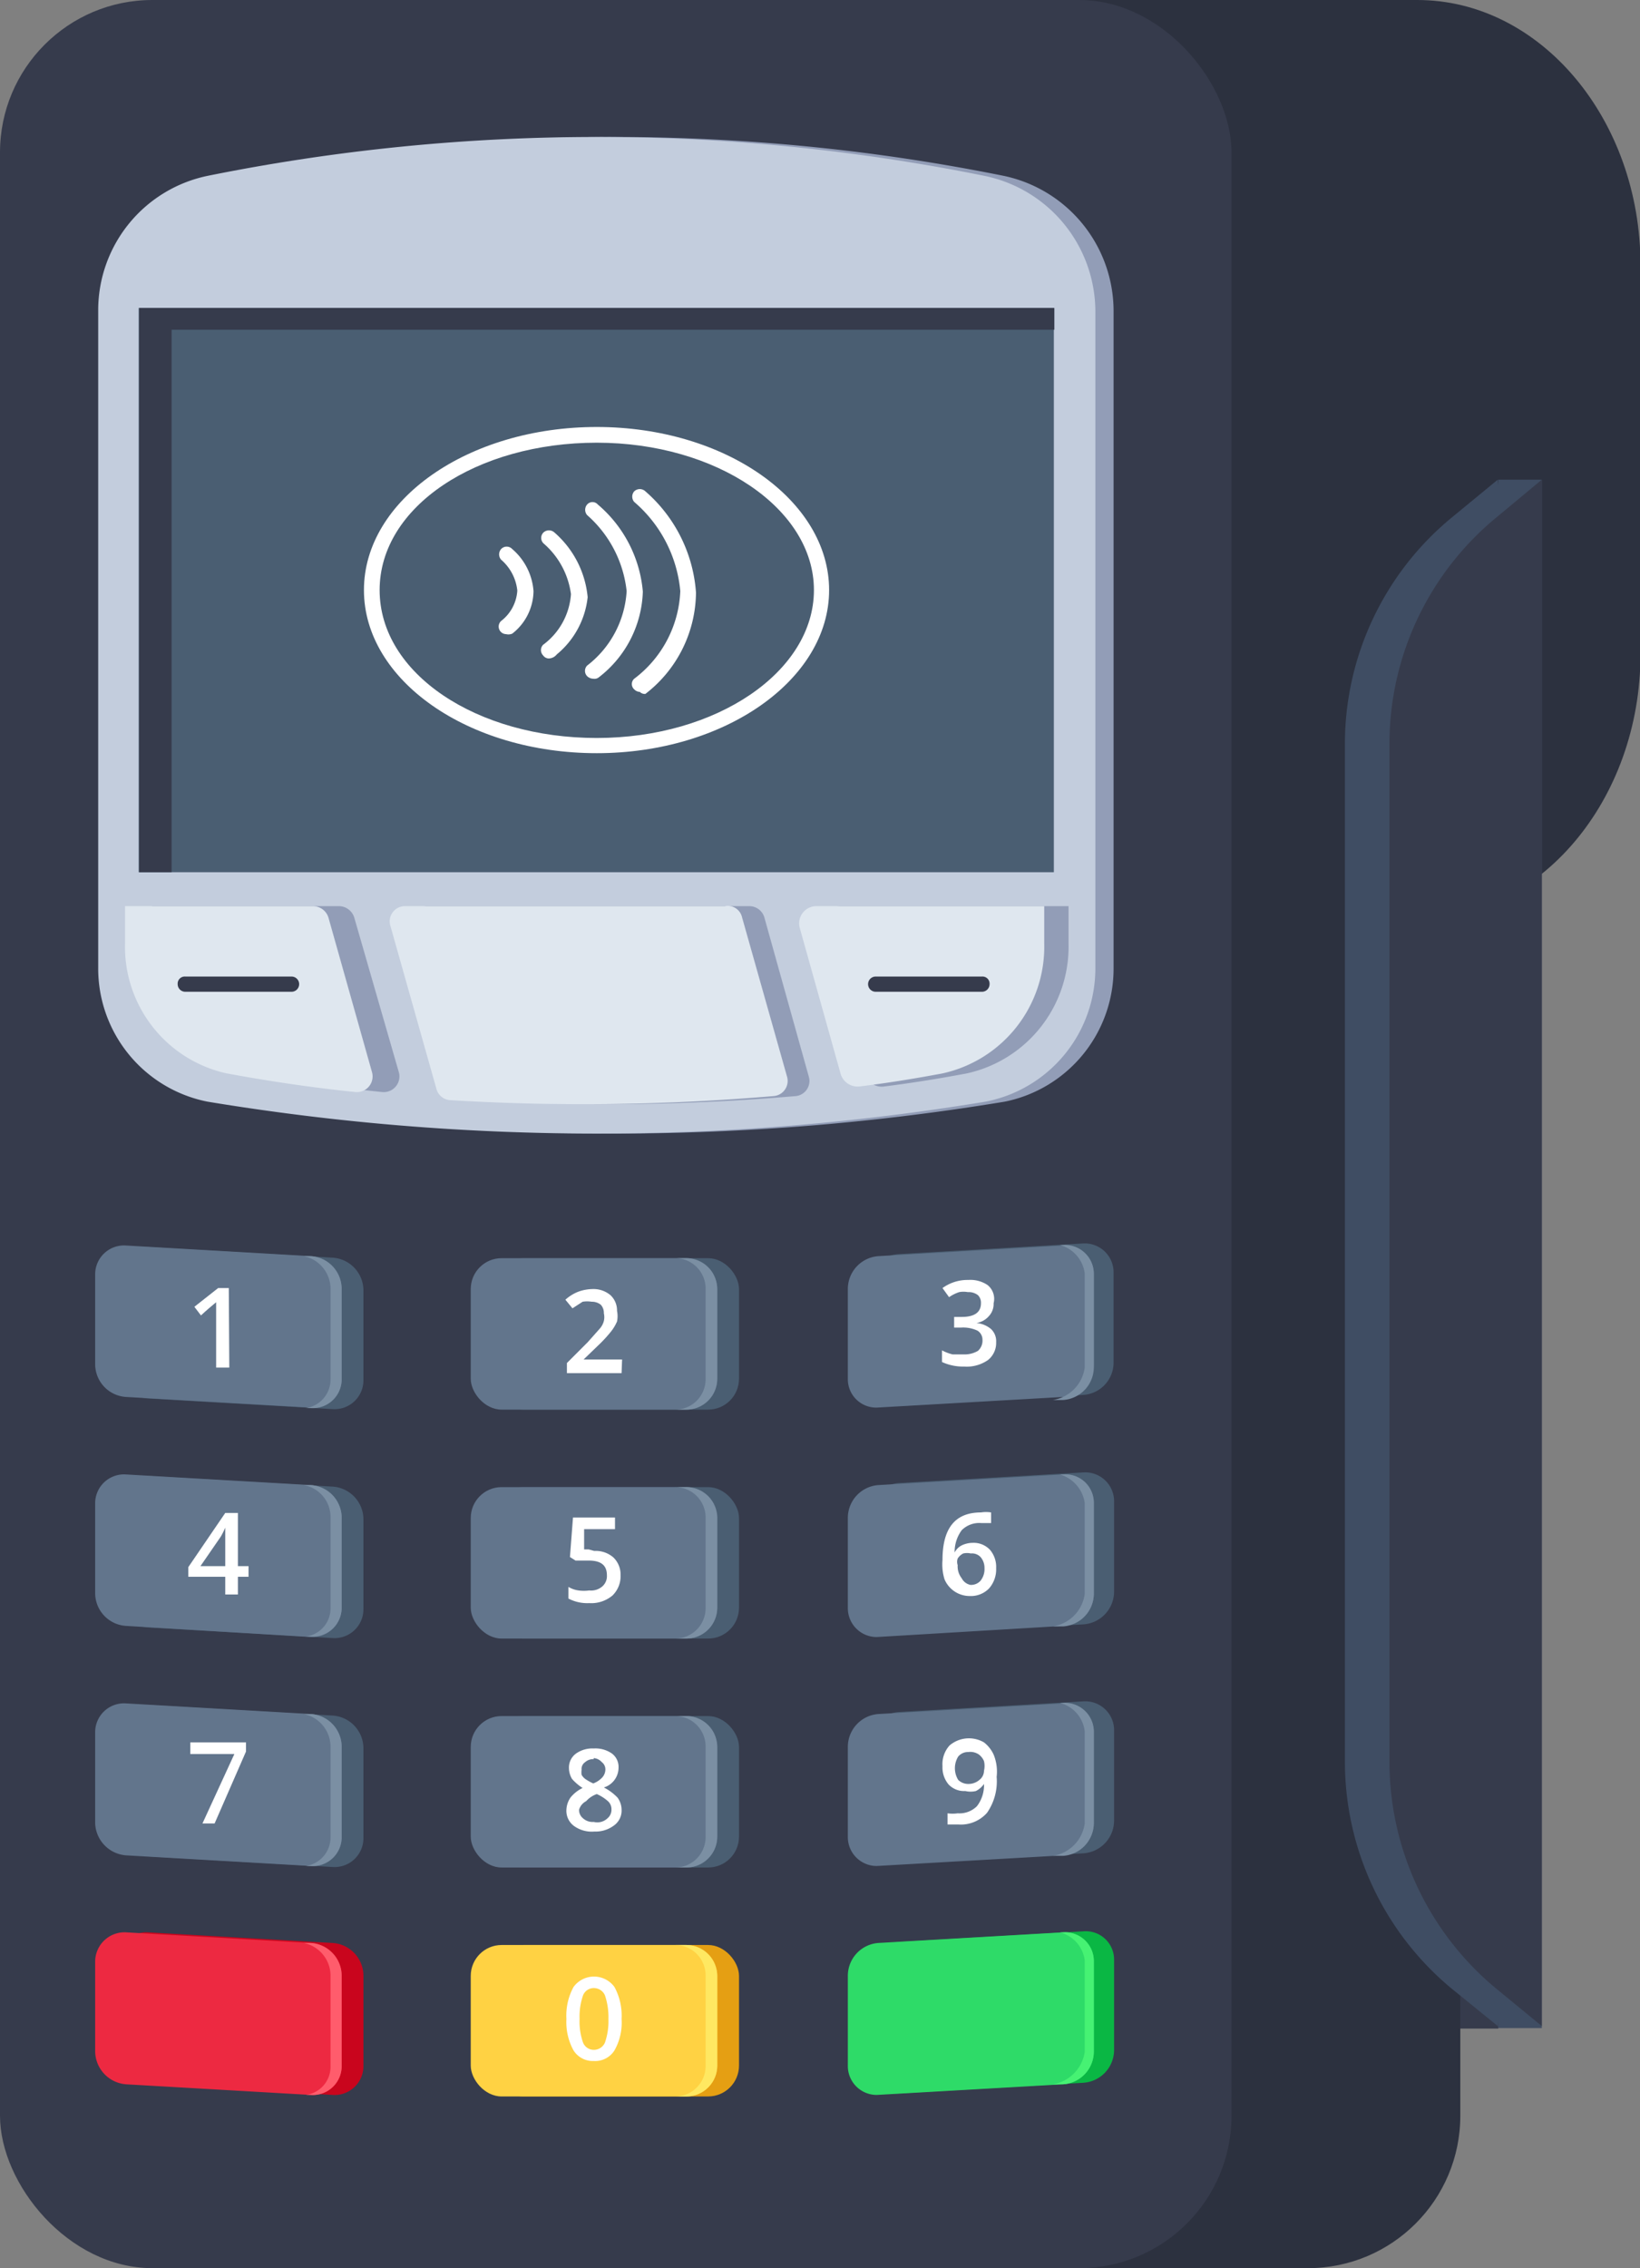 <svg xmlns="http://www.w3.org/2000/svg" viewBox="0 0 32.4 44.78"><rect x="0" y="0" width="32.4" height="44.78" fill="#808080" stroke="none"/><defs><style>.cls-1{fill:#363b4c;}.cls-2{fill:#2c313f;}.cls-3{fill:#3f4d63;}.cls-4{fill:#929db7;}.cls-5{fill:#c3cddd;}.cls-6{fill:#4a5e72;}.cls-7{fill:#fff;}.cls-8{fill:#dfe7ef;}.cls-9{fill:#e59f13;}.cls-10{fill:#c9051d;}.cls-11{fill:#0ab744;}.cls-12{fill:#62758c;}.cls-13{fill:#ffd243;}.cls-14{fill:#ed2941;}.cls-15{fill:#2edb68;}.cls-16{fill:#46f273;}.cls-17{fill:#7b8fa3;}.cls-18{fill:#ffe861;}.cls-19{fill:#ff5c6c;}</style></defs><title>Zasób 12</title><g id="Warstwa_2" data-name="Warstwa 2"><g id="_2" data-name="2"><rect class="cls-1" x="26.59" y="27.56" width="3.01" height="12.49"/><path class="cls-2" d="M25.73,0H28c2.43,0,4.41,2.35,4.41,5.24v7.67c0,2.9-2,5.24-4.41,5.24h-2Z"/><rect class="cls-2" x="4.52" width="24.33" height="44.78" rx="3.01"/><rect class="cls-1" width="24.33" height="44.78" rx="3.01"/><path class="cls-3" d="M28.69,10.21l.9-.74V40l-.9-.73a5.82,5.82,0,0,1-2.12-4.48V14.69A5.79,5.79,0,0,1,28.69,10.21Z"/><polygon class="cls-3" points="29.6 40.04 30.46 40.04 30.46 9.47 29.6 9.47 28.03 22.91 29.6 40.04"/><path class="cls-1" d="M29.57,10.21l.89-.74V40l-.89-.73a5.82,5.82,0,0,1-2.12-4.48V14.69A5.79,5.79,0,0,1,29.57,10.21Z"/><path class="cls-4" d="M19.85,21.75a47.19,47.19,0,0,1-15.37,0A2.69,2.69,0,0,1,2.31,19.1v-13A2.72,2.72,0,0,1,4.48,3.47a38.81,38.81,0,0,1,15.34,0A2.73,2.73,0,0,1,22,6.13v13A2.68,2.68,0,0,1,19.85,21.75Z"/><path class="cls-5" d="M19.47,21.75a47.19,47.19,0,0,1-15.37,0A2.68,2.68,0,0,1,1.94,19.1v-13A2.71,2.71,0,0,1,4.11,3.47a38.76,38.76,0,0,1,15.33,0,2.74,2.74,0,0,1,2.2,2.66v13A2.68,2.68,0,0,1,19.47,21.75Z"/><rect class="cls-6" x="2.74" y="6.08" width="18.08" height="11.14"/><path class="cls-7" d="M11.79,14.87c-2.54,0-4.6-1.44-4.6-3.22s2.06-3.22,4.6-3.22,4.59,1.45,4.59,3.22S14.32,14.87,11.79,14.87Zm0-6.13C9.42,8.74,7.5,10,7.5,11.65s1.92,2.92,4.29,2.92,4.29-1.31,4.29-2.92S14.15,8.74,11.79,8.74Z"/><path class="cls-7" d="M10.84,13a.14.14,0,0,1-.11-.06.15.15,0,0,1,0-.21,1.36,1.36,0,0,0,.55-1,1.6,1.6,0,0,0-.54-1,.15.15,0,0,1,0-.22.16.16,0,0,1,.21,0,1.93,1.93,0,0,1,.66,1.28A1.7,1.7,0,0,1,11,12.92.21.21,0,0,1,10.84,13Z"/><path class="cls-7" d="M10,12.52a.15.15,0,0,1-.1-.26.82.82,0,0,0,.32-.6.93.93,0,0,0-.32-.61.16.16,0,0,1,0-.21.15.15,0,0,1,.22,0,1.21,1.21,0,0,1,.42.83,1.08,1.08,0,0,1-.42.84A.19.19,0,0,1,10,12.52Z"/><path class="cls-7" d="M11.72,13.4a.18.18,0,0,1-.12-.05.15.15,0,0,1,0-.21,2,2,0,0,0,.78-1.47,2.33,2.33,0,0,0-.78-1.5.16.16,0,0,1,0-.21.14.14,0,0,1,.21,0,2.54,2.54,0,0,1,.89,1.72,2.22,2.22,0,0,1-.88,1.7A.14.14,0,0,1,11.72,13.4Z"/><path class="cls-7" d="M12.64,13.66a.16.16,0,0,1-.11-.05.14.14,0,0,1,0-.21,2.28,2.28,0,0,0,.91-1.73,2.63,2.63,0,0,0-.91-1.76.16.16,0,0,1,0-.21.16.16,0,0,1,.22,0,2.92,2.92,0,0,1,1,2,2.55,2.55,0,0,1-1,2A.14.14,0,0,1,12.64,13.66Z"/><polygon class="cls-1" points="3.39 6.51 20.83 6.51 20.83 6.08 2.75 6.08 2.75 17.22 3.39 17.22 3.39 6.51"/><path class="cls-4" d="M7,18.12a.32.32,0,0,0-.29-.23H3v.74a2.56,2.56,0,0,0,2,2.56c.8.15,1.66.28,2.55.37a.31.31,0,0,0,.33-.39Z"/><path class="cls-4" d="M16.28,18.32l.82,2.89a.33.33,0,0,0,.37.24c.56-.07,1.11-.16,1.64-.26a2.56,2.56,0,0,0,2-2.56v-.74H16.6A.34.34,0,0,0,16.28,18.32Z"/><path class="cls-4" d="M14.81,17.89H8.43a.3.3,0,0,0-.28.38l.9,3.22a.3.3,0,0,0,.27.23,44.06,44.06,0,0,0,6.4-.08.3.3,0,0,0,.26-.38l-.88-3.15A.31.31,0,0,0,14.81,17.89Z"/><path class="cls-8" d="M6.49,18.12a.32.32,0,0,0-.3-.23H2.47v.74a2.56,2.56,0,0,0,2,2.56c.81.15,1.67.28,2.55.37a.31.31,0,0,0,.33-.39Z"/><path class="cls-8" d="M15.8,18.32l.81,2.89a.35.35,0,0,0,.37.24c.57-.07,1.12-.16,1.65-.26a2.56,2.56,0,0,0,2-2.56v-.74h-4.5A.34.34,0,0,0,15.8,18.32Z"/><path class="cls-8" d="M14.32,17.89H8a.3.3,0,0,0-.29.38l.91,3.22a.3.3,0,0,0,.27.23,43.9,43.9,0,0,0,6.39-.08.3.3,0,0,0,.27-.38l-.89-3.15A.29.29,0,0,0,14.32,17.89Z"/><path class="cls-1" d="M5.76,19.58H3.66a.15.15,0,0,1-.15-.15.14.14,0,0,1,.15-.15h2.1a.15.15,0,0,1,.15.15A.15.15,0,0,1,5.76,19.58Z"/><path class="cls-1" d="M19.4,19.58H17.3a.15.15,0,0,1-.15-.15.15.15,0,0,1,.15-.15h2.1a.14.14,0,0,1,.15.15A.15.15,0,0,1,19.4,19.58Z"/><rect class="cls-6" x="9.73" y="24.84" width="4.87" height="2.99" rx="0.61"/><path class="cls-6" d="M6.57,27.82l-3.65-.21A.66.66,0,0,1,2.31,27V25.19a.57.57,0,0,1,.61-.57l3.65.21a.65.65,0,0,1,.61.64v1.78A.57.57,0,0,1,6.57,27.82Z"/><path class="cls-6" d="M17.76,27.76l3.64-.22A.64.64,0,0,0,22,26.9V25.12a.57.57,0,0,0-.61-.57l-3.64.21a.65.65,0,0,0-.61.64v1.78A.58.58,0,0,0,17.76,27.76Z"/><rect class="cls-6" x="9.73" y="29.36" width="4.87" height="2.99" rx="0.61"/><path class="cls-6" d="M6.57,32.34l-3.65-.21a.66.66,0,0,1-.61-.64V29.71a.57.57,0,0,1,.61-.57l3.65.21a.65.65,0,0,1,.61.64v1.78A.57.57,0,0,1,6.57,32.34Z"/><path class="cls-6" d="M17.76,32.28l3.64-.21a.65.65,0,0,0,.61-.65V29.64a.57.57,0,0,0-.61-.57l-3.64.21a.65.65,0,0,0-.61.65V31.7A.57.57,0,0,0,17.76,32.28Z"/><rect class="cls-6" x="9.73" y="33.88" width="4.87" height="2.99" rx="0.61"/><path class="cls-6" d="M6.57,36.86l-3.65-.21A.66.66,0,0,1,2.31,36V34.23a.57.57,0,0,1,.61-.57l3.65.21a.65.65,0,0,1,.61.64v1.78A.57.57,0,0,1,6.57,36.86Z"/><path class="cls-6" d="M17.76,36.8l3.64-.21a.65.65,0,0,0,.61-.65V34.17a.57.57,0,0,0-.61-.58l-3.64.21a.65.65,0,0,0-.61.65v1.77A.57.57,0,0,0,17.76,36.8Z"/><rect class="cls-9" x="9.73" y="38.4" width="4.87" height="2.99" rx="0.61"/><path class="cls-10" d="M6.57,41.36l-3.65-.21a.66.66,0,0,1-.61-.65V38.73a.58.58,0,0,1,.61-.58l3.65.21a.65.65,0,0,1,.61.65v1.77A.57.57,0,0,1,6.57,41.36Z"/><path class="cls-11" d="M17.76,41.33l3.64-.21a.65.65,0,0,0,.61-.64V38.7a.56.56,0,0,0-.61-.57l-3.64.21a.65.65,0,0,0-.61.64v1.78A.57.57,0,0,0,17.76,41.33Z"/><rect class="cls-12" x="9.3" y="24.84" width="4.87" height="2.99" rx="0.61"/><path class="cls-12" d="M6.14,27.79l-3.65-.21a.65.65,0,0,1-.61-.64V25.16a.57.57,0,0,1,.61-.57l3.65.21a.65.65,0,0,1,.61.64v1.78A.56.56,0,0,1,6.14,27.79Z"/><path class="cls-12" d="M17.32,27.79,21,27.58a.65.65,0,0,0,.61-.64V25.16a.57.57,0,0,0-.61-.57l-3.65.21a.65.65,0,0,0-.6.64v1.78A.56.56,0,0,0,17.32,27.79Z"/><rect class="cls-12" x="9.3" y="29.36" width="4.87" height="2.99" rx="0.61"/><path class="cls-12" d="M6.14,32.32,2.49,32.1a.65.65,0,0,1-.61-.64V29.68a.57.57,0,0,1,.61-.57l3.65.21a.65.65,0,0,1,.61.64v1.78A.58.58,0,0,1,6.14,32.32Z"/><path class="cls-12" d="M17.32,32.32,21,32.1a.64.64,0,0,0,.61-.64V29.68a.57.57,0,0,0-.61-.57l-3.65.21a.65.65,0,0,0-.6.64v1.78A.57.57,0,0,0,17.32,32.32Z"/><rect class="cls-12" x="9.3" y="33.88" width="4.87" height="2.99" rx="0.61"/><path class="cls-12" d="M6.14,36.84l-3.65-.21A.66.66,0,0,1,1.88,36V34.2a.57.57,0,0,1,.61-.57l3.65.21a.65.65,0,0,1,.61.65v1.77A.57.57,0,0,1,6.14,36.84Z"/><path class="cls-12" d="M17.32,36.84,21,36.63a.65.65,0,0,0,.61-.65V34.2a.57.57,0,0,0-.61-.57l-3.65.21a.65.65,0,0,0-.6.65v1.77A.57.57,0,0,0,17.32,36.84Z"/><rect class="cls-13" x="9.3" y="38.4" width="4.87" height="2.99" rx="0.61"/><path class="cls-14" d="M6.14,41.36l-3.65-.21a.66.66,0,0,1-.61-.65V38.73a.58.58,0,0,1,.61-.58l3.65.21a.65.65,0,0,1,.61.65v1.77A.57.57,0,0,1,6.14,41.36Z"/><path class="cls-15" d="M17.32,41.36,21,41.15a.65.65,0,0,0,.61-.65V38.73a.57.57,0,0,0-.61-.58l-3.65.21a.65.65,0,0,0-.6.65v1.77A.57.57,0,0,0,17.32,41.36Z"/><path class="cls-16" d="M21,38.15h-.06a.66.66,0,0,1,.49.55v1.81a.76.76,0,0,1-.63.64H21a.65.65,0,0,0,.61-.65V38.73A.57.57,0,0,0,21,38.15Z"/><path class="cls-17" d="M21,33.62h-.06a.66.66,0,0,1,.49.56V36a.75.75,0,0,1-.63.64H21a.65.65,0,0,0,.61-.65V34.2A.57.57,0,0,0,21,33.62Z"/><path class="cls-18" d="M13.56,38.4h-.22a.6.6,0,0,1,.6.61v1.77a.6.6,0,0,1-.6.61h.22a.61.61,0,0,0,.61-.61V39A.61.61,0,0,0,13.56,38.4Z"/><path class="cls-19" d="M6.14,38.36H6a.66.66,0,0,1,.53.64v1.79a.56.56,0,0,1-.49.57h.1a.57.57,0,0,0,.61-.58V39A.65.65,0,0,0,6.14,38.36Z"/><path class="cls-17" d="M13.56,33.88h-.22a.6.6,0,0,1,.6.61v1.77a.6.6,0,0,1-.6.61h.22a.61.61,0,0,0,.61-.61V34.49A.61.61,0,0,0,13.56,33.88Z"/><path class="cls-17" d="M6.14,33.84H6a.66.66,0,0,1,.53.64v1.79a.57.57,0,0,1-.49.57h.1a.57.57,0,0,0,.61-.58V34.49A.65.65,0,0,0,6.14,33.84Z"/><path class="cls-17" d="M21,29.11h-.06a.69.69,0,0,1,.49.56v1.8a.75.75,0,0,1-.63.64H21a.65.65,0,0,0,.61-.64V29.68A.56.56,0,0,0,21,29.11Z"/><path class="cls-17" d="M13.56,29.36h-.22a.6.6,0,0,1,.6.61v1.77a.6.6,0,0,1-.6.61h.22a.61.61,0,0,0,.61-.61V30A.61.61,0,0,0,13.56,29.36Z"/><path class="cls-17" d="M6.14,29.32H6a.64.64,0,0,1,.53.63v1.79a.56.56,0,0,1-.49.57h.1a.57.57,0,0,0,.61-.58V30A.65.65,0,0,0,6.14,29.32Z"/><path class="cls-17" d="M21,24.58h-.06a.67.67,0,0,1,.49.56V27a.75.75,0,0,1-.63.64H21a.65.65,0,0,0,.61-.65V25.16A.57.57,0,0,0,21,24.58Z"/><path class="cls-17" d="M13.56,24.84h-.22a.6.6,0,0,1,.6.61v1.77a.6.6,0,0,1-.6.61h.22a.61.61,0,0,0,.61-.61V25.45A.61.61,0,0,0,13.56,24.84Z"/><path class="cls-17" d="M6.14,24.8H6a.66.66,0,0,1,.53.64v1.79a.57.57,0,0,1-.49.57h.1a.57.57,0,0,0,.61-.58V25.45A.65.65,0,0,0,6.14,24.8Z"/><path class="cls-7" d="M4.53,27H4.27v-1c0-.12,0-.22,0-.29l-.06.05s-.11.09-.24.21l-.13-.17.47-.37h.21Z"/><path class="cls-7" d="M12.28,27.11H11.2v-.2l.41-.41.24-.27a.37.37,0,0,0,.08-.15.33.33,0,0,0,0-.15.24.24,0,0,0-.06-.17.28.28,0,0,0-.18-.06.57.57,0,0,0-.18,0l-.2.13-.14-.17a.83.83,0,0,1,.26-.16.86.86,0,0,1,.27-.05.52.52,0,0,1,.36.12.41.41,0,0,1,.13.31.52.52,0,0,1,0,.21.88.88,0,0,1-.12.2,2.74,2.74,0,0,1-.26.28l-.28.27h.76Z"/><path class="cls-7" d="M19.63,25.73a.35.35,0,0,1-.09.25.41.41,0,0,1-.25.14h0a.52.52,0,0,1,.29.12.33.33,0,0,1,.1.26.43.43,0,0,1-.16.35.73.73,0,0,1-.47.13,1,1,0,0,1-.44-.09v-.23a.9.9,0,0,0,.21.08l.22,0a.52.52,0,0,0,.28-.07.27.27,0,0,0,.09-.22.21.21,0,0,0-.1-.18.67.67,0,0,0-.32-.06h-.14V26H19c.25,0,.38-.09.38-.27a.21.21,0,0,0-.06-.16.3.3,0,0,0-.2-.06.47.47,0,0,0-.17,0,.75.75,0,0,0-.2.1l-.13-.18a.84.84,0,0,1,.51-.16.61.61,0,0,1,.38.1A.35.35,0,0,1,19.63,25.73Z"/><path class="cls-7" d="M4.91,31.13H4.7v.35H4.45v-.35H3.72v-.19l.73-1.07H4.7v1.05h.21Zm-.46-.21v-.4c0-.15,0-.26,0-.36h0a1.5,1.5,0,0,1-.09.18l-.4.58Z"/><path class="cls-7" d="M11.74,30.62a.53.53,0,0,1,.38.13.47.47,0,0,1,.14.35.53.53,0,0,1-.16.4.65.65,0,0,1-.46.15.8.8,0,0,1-.41-.09v-.23a.52.52,0,0,0,.2.07.76.76,0,0,0,.21,0,.34.34,0,0,0,.26-.08.27.27,0,0,0,.09-.22c0-.2-.12-.29-.36-.29H11.5l-.13,0-.11-.07.06-.78h.83v.23h-.61l0,.4.09,0Z"/><path class="cls-7" d="M18.62,30.8c0-.63.25-.94.76-.94a.62.62,0,0,1,.2,0v.21l-.19,0a.49.49,0,0,0-.39.14.72.72,0,0,0-.14.44h0a.32.32,0,0,1,.14-.14.51.51,0,0,1,.22-.05.44.44,0,0,1,.34.14.52.52,0,0,1,.12.36.57.57,0,0,1-.14.4.5.5,0,0,1-.38.15.54.54,0,0,1-.5-.33A1,1,0,0,1,18.62,30.8Zm.55.49a.25.25,0,0,0,.2-.08.37.37,0,0,0,.08-.25.33.33,0,0,0-.07-.21.23.23,0,0,0-.2-.08.33.33,0,0,0-.15,0,.27.27,0,0,0-.11.1.2.2,0,0,0,0,.13.38.38,0,0,0,.08.26A.25.25,0,0,0,19.17,31.29Z"/><path class="cls-7" d="M4,36l.63-1.37H3.76V34.4h1.1v.18L4.24,36Z"/><path class="cls-7" d="M11.73,34.52a.57.57,0,0,1,.36.1.33.33,0,0,1,.13.28.41.41,0,0,1-.29.39,1,1,0,0,1,.27.2.41.41,0,0,1,.08.24.36.36,0,0,1-.15.31.61.61,0,0,1-.39.12.6.6,0,0,1-.4-.11.37.37,0,0,1-.15-.32.46.46,0,0,1,.08-.24.69.69,0,0,1,.24-.19,1,1,0,0,1-.21-.18.43.43,0,0,1-.06-.22.34.34,0,0,1,.14-.28A.56.56,0,0,1,11.73,34.52Zm-.29,1.21a.21.21,0,0,0,.08.17.28.28,0,0,0,.21.07A.29.29,0,0,0,12,35.9a.22.22,0,0,0,.08-.18.21.21,0,0,0-.07-.16.84.84,0,0,0-.22-.14h0a.51.51,0,0,0-.21.14A.28.28,0,0,0,11.44,35.73Zm.29-1a.24.24,0,0,0-.17.06.16.16,0,0,0-.07.15.36.36,0,0,0,0,.1.27.27,0,0,0,.07.08,1,1,0,0,0,.16.09.46.46,0,0,0,.18-.12.24.24,0,0,0,.06-.15.18.18,0,0,0-.07-.15A.24.24,0,0,0,11.73,34.71Z"/><path class="cls-7" d="M12.28,39.86a1.11,1.11,0,0,1-.14.62.45.45,0,0,1-.41.21.45.45,0,0,1-.4-.21,1.16,1.16,0,0,1-.14-.62,1.18,1.18,0,0,1,.14-.63.5.5,0,0,1,.81,0A1.19,1.19,0,0,1,12.28,39.86Zm-.83,0a1.25,1.25,0,0,0,.07.47.23.23,0,0,0,.21.14.24.24,0,0,0,.22-.14,1.28,1.28,0,0,0,.07-.47,1.33,1.33,0,0,0-.07-.47.24.24,0,0,0-.22-.14.23.23,0,0,0-.21.14A1.28,1.28,0,0,0,11.45,39.86Z"/><path class="cls-7" d="M19.69,35.08a1.09,1.09,0,0,1-.19.71.69.69,0,0,1-.57.23h-.21v-.22a.69.69,0,0,0,.2,0,.49.49,0,0,0,.38-.14.68.68,0,0,0,.14-.44h0a.43.43,0,0,1-.16.14.46.46,0,0,1-.21,0,.42.42,0,0,1-.33-.13.52.52,0,0,1-.12-.36.55.55,0,0,1,.14-.41.59.59,0,0,1,.68-.06.65.65,0,0,1,.19.24A.89.89,0,0,1,19.69,35.08Zm-.56-.49a.25.25,0,0,0-.2.09.44.44,0,0,0,0,.46.28.28,0,0,0,.2.08.33.33,0,0,0,.22-.08.23.23,0,0,0,.09-.18.41.41,0,0,0,0-.19.32.32,0,0,0-.1-.13A.3.3,0,0,0,19.13,34.59Z"/></g></g></svg>